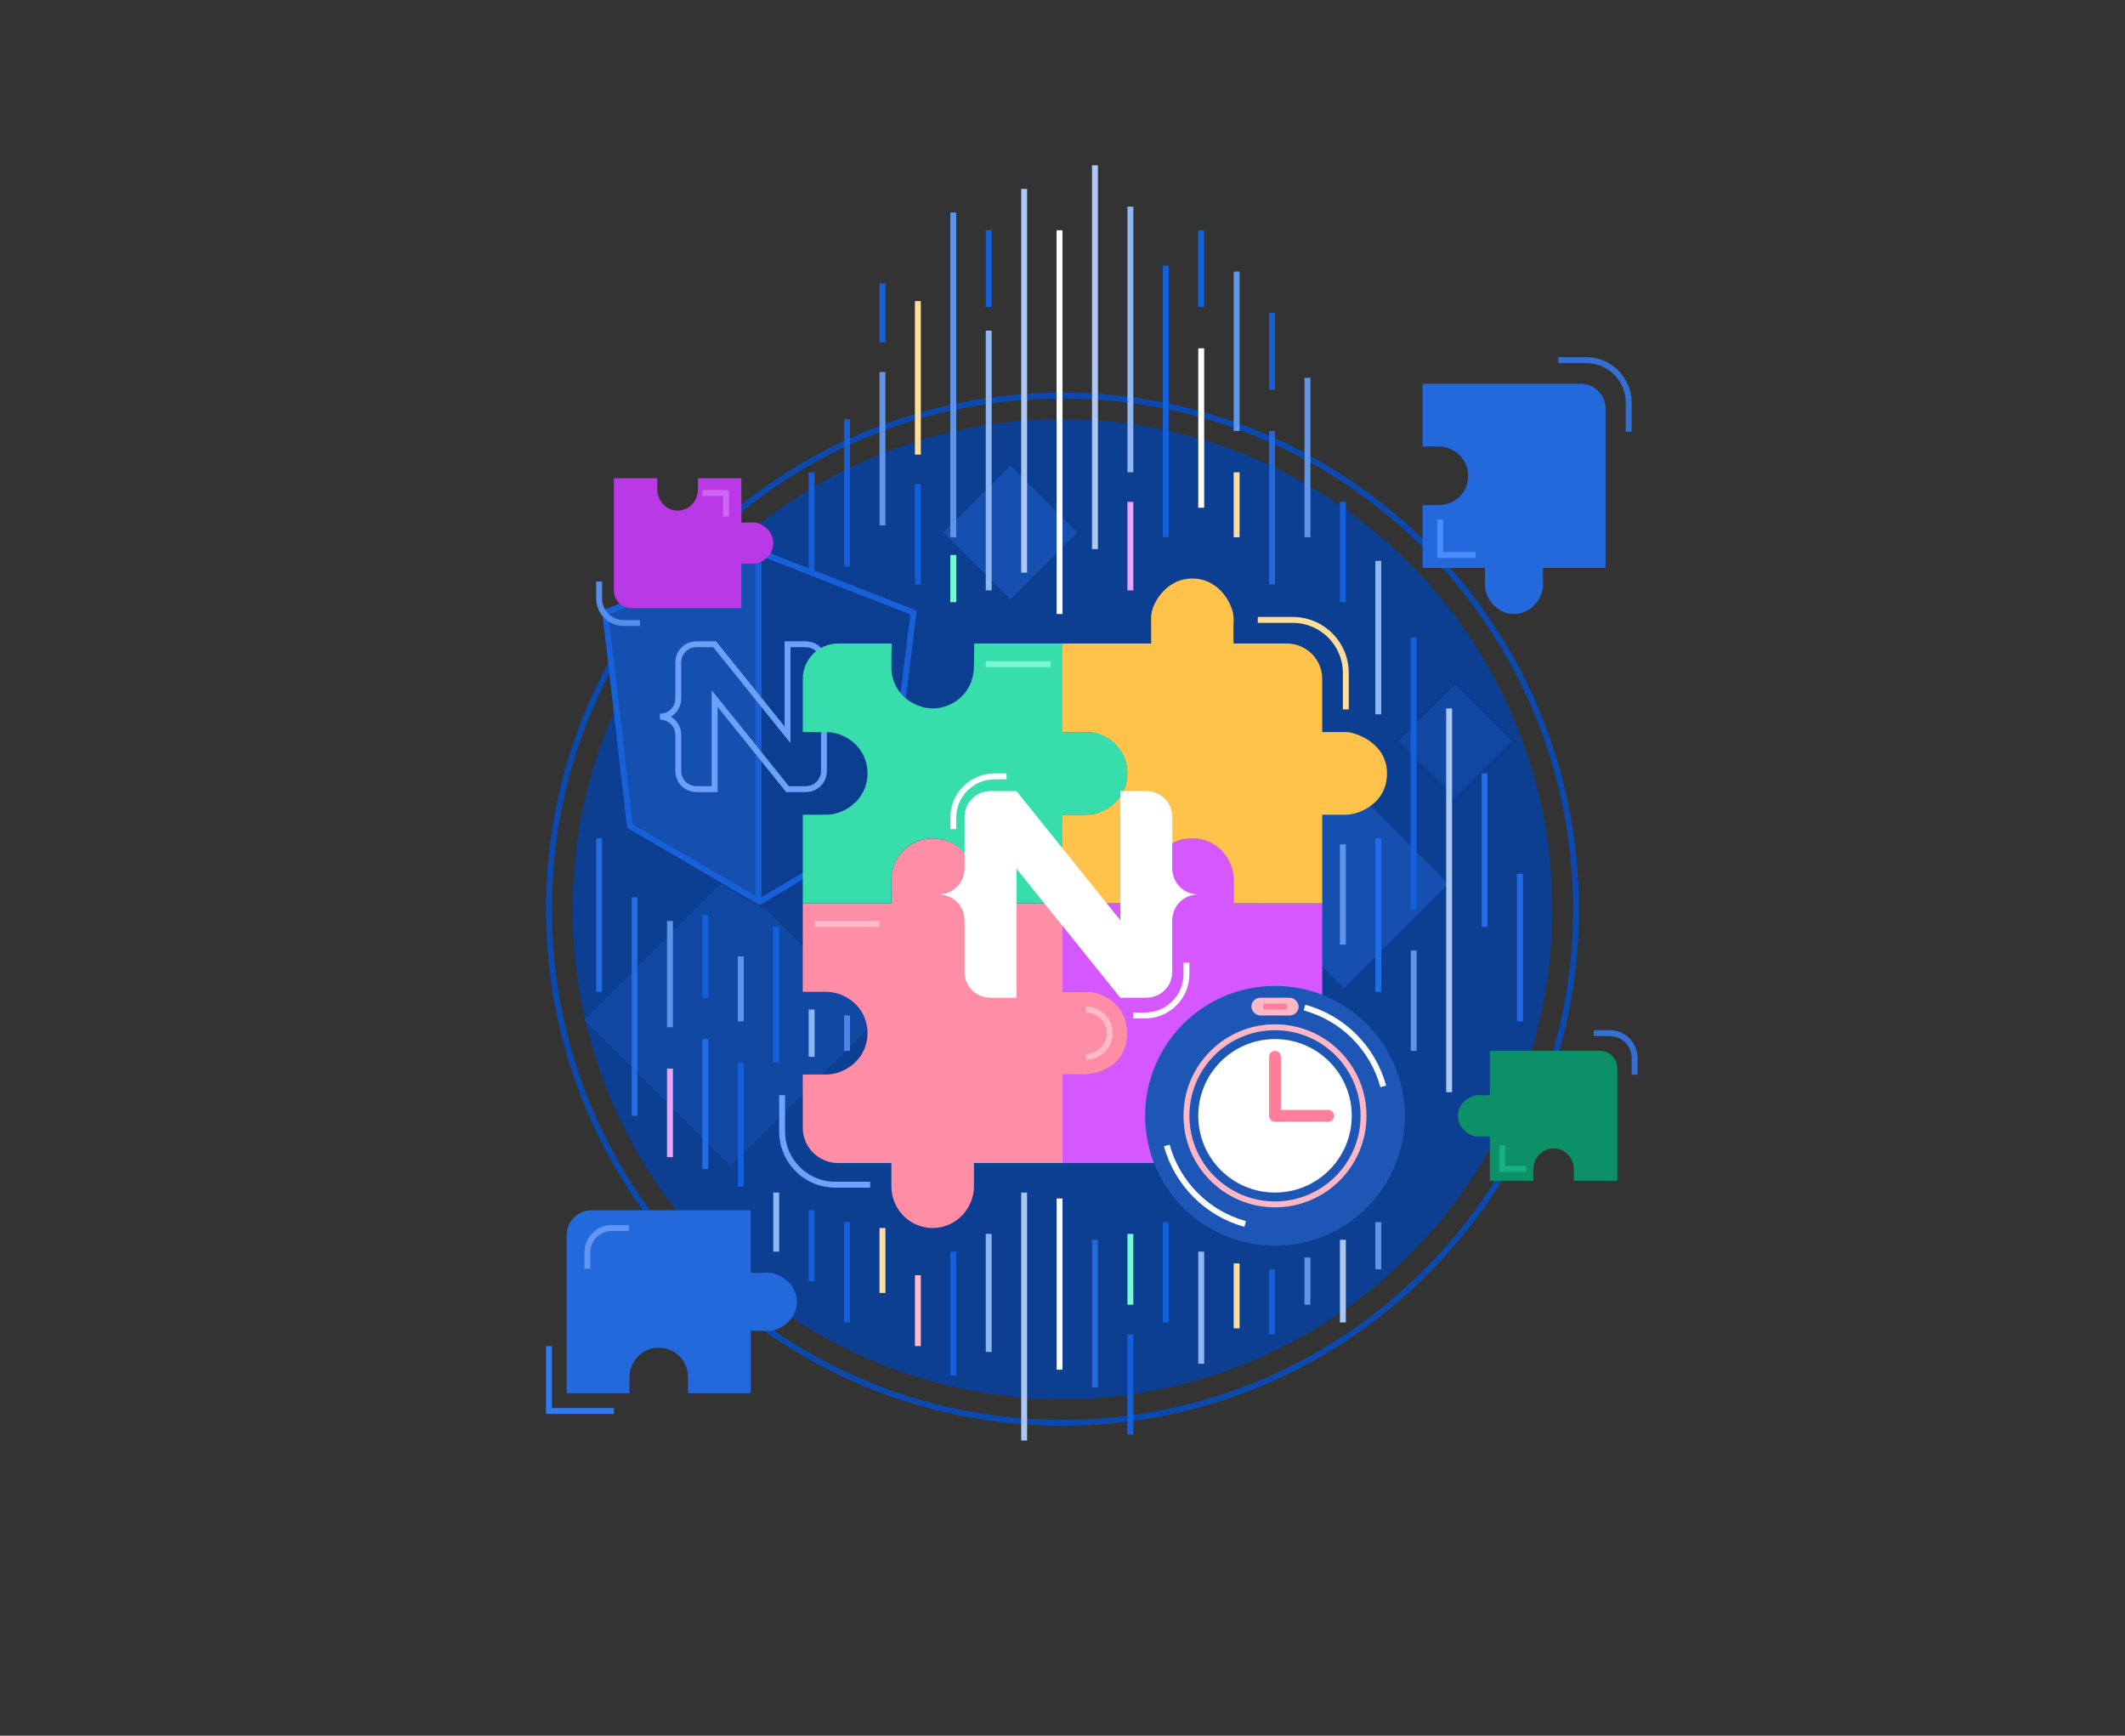 <?xml version="1.0" encoding="UTF-8" standalone="no"?>
<svg width="360px" height="294px" viewBox="0 0 360 294" version="1.1" xmlns="http://www.w3.org/2000/svg" xmlns:xlink="http://www.w3.org/1999/xlink">
    <rect x="0" y="0" width="360" height="294" fill="#333333" stroke="none"/>
    <!-- Generator: Sketch 50.2 (55047) - http://www.bohemiancoding.com/sketch -->
    <title>6_1_nativescript_plugins</title>
    <desc>Created with Sketch.</desc>
    <defs></defs>
    <g id="illustrations" stroke="none" stroke-width="1" fill="none" fill-rule="evenodd">
        <g id="nativescript_plugins">
            <g id="nativescript_plugins_image" transform="translate(92, 28)">
                <g id="circle_bg" transform="translate(0, 38)">
                    <circle id="circle_2" fill="#0C3E91" cx="88" cy="88" r="83"></circle>
                    <rect id="rectangle" fill="#1550B1" transform="translate(135.678, 83.678) rotate(-315) translate(-135.678, -83.678) " x="123.178" y="71.178" width="25" height="25"></rect>
                    <rect id="rectangle" fill="#1550B1" transform="translate(79.178, 24.178) rotate(-315) translate(-79.178, -24.178) " x="71.178" y="16.178" width="16" height="16"></rect>
                    <rect id="rectangle" fill="#1148A3" transform="translate(154.517, 59.517) rotate(-315) translate(-154.517, -59.517) " x="147.787" y="52.787" width="13.458" height="13.458"></rect>
                    <rect id="rectangle" fill="#1148A3" transform="translate(31.749, 106.749) rotate(-315) translate(-31.749, -106.749) " x="14.249" y="89.249" width="35" height="35"></rect>
                    <path d="M88,175.5 C39.675,175.5 0.5,136.325 0.5,88 C0.5,39.675 39.675,0.5 88,0.5 C136.325,0.5 175.5,39.675 175.5,88 C175.5,136.325 136.325,175.5 88,175.5 Z M88,174.5 C135.773,174.5 174.5,135.773 174.5,88 C174.5,40.227 135.773,1.5 88,1.5 C40.227,1.5 1.5,40.227 1.5,88 C1.5,135.773 40.227,174.5 88,174.5 Z" id="circle_1" fill="#0B49AF" fill-rule="nonzero"></path>
                </g>
                <g id="logo" transform="translate(10, 65)">
                    <polygon id="bg_2" fill="#0B3D91" points="0.701 11.125 27.351 0.701 54 11.125 49.461 47.947 27.396 61 4.95 47.947"></polygon>
                    <polygon id="bg_1" fill="#154FAF" transform="translate(13.325, 30.149) scale(-1, 1) translate(-13.325, -30.149) " points="0 0 26.649 10.424 22.111 47.246 0.045 60.299"></polygon>
                    <rect id="line" fill="#1860D7" x="26" y="1" width="1" height="58.5"></rect>
                    <path d="M1.082,11.075 L5.184,46.634 L26.69,59.14 L47.828,46.636 L52.211,11.072 L26.649,1.074 L1.082,11.075 Z M0,10.424 L26.649,0 L53.299,10.424 L48.76,47.246 L26.695,60.299 L4.248,47.246 L0,10.424 Z" id="stroke" fill="#1860D7" fill-rule="nonzero"></path>
                    <path d="M38.845,27.143 C39.334,27.626 39.94,27.876 40.689,27.897 L40.689,28.896 C39.94,28.917 39.334,29.167 38.845,29.651 C38.356,30.134 38.105,30.733 38.085,31.462 L38.084,37.612 C38.063,38.608 37.712,39.456 37.038,40.126 C36.364,40.797 35.513,41.145 34.502,41.167 L31.18,41.167 L19.574,26.75 L19.574,41.166 L19.074,41.166 L15.98,41.166 C14.981,41.145 14.13,40.797 13.456,40.126 C12.781,39.456 12.43,38.608 12.409,37.601 L12.409,31.476 C12.389,30.733 12.137,30.134 11.649,29.651 C11.16,29.167 10.553,28.917 9.804,28.896 L9.805,27.896 C10.553,27.876 11.16,27.626 11.649,27.142 C12.137,26.659 12.389,26.06 12.409,25.331 L12.409,19.181 C12.43,18.184 12.781,17.337 13.456,16.667 C14.13,15.996 14.98,15.648 15.991,15.626 L19.313,15.626 L30.92,30.044 L30.92,15.627 L31.42,15.627 L34.512,15.627 C35.513,15.648 36.364,15.996 37.038,16.667 C37.712,17.338 38.063,18.185 38.085,19.192 L38.085,25.324 C38.107,26.064 38.358,26.661 38.845,27.143 Z M38.141,27.853 C37.466,27.186 37.112,26.341 37.085,25.345 L37.085,19.202 C37.069,18.461 36.82,17.861 36.332,17.376 C35.844,16.89 35.239,16.642 34.502,16.627 L31.92,16.627 L31.92,32.88 L18.834,16.626 L16.002,16.626 C15.253,16.642 14.649,16.89 14.161,17.376 C13.673,17.861 13.425,18.46 13.409,19.191 L13.409,25.345 C13.381,26.341 13.027,27.186 12.352,27.853 C12.136,28.067 11.902,28.248 11.651,28.396 C11.902,28.545 12.136,28.726 12.352,28.94 C13.027,29.607 13.381,30.452 13.409,31.462 L13.409,37.591 C13.425,38.332 13.673,38.932 14.161,39.417 C14.65,39.903 15.254,40.151 15.991,40.166 L18.574,40.166 L18.574,23.913 L31.659,40.167 L34.491,40.167 C35.239,40.151 35.844,39.903 36.332,39.417 C36.82,38.932 37.069,38.332 37.085,37.602 L37.085,31.448 C37.112,30.452 37.467,29.607 38.141,28.94 C38.357,28.726 38.592,28.545 38.843,28.397 C38.592,28.248 38.357,28.067 38.141,27.853 Z" fill="#6BA1F8" fill-rule="nonzero"></path>
                </g>
                <g id="bg_lines" transform="translate(9, 0)">
                    <rect id="Rectangle-8" fill="#FFFFFF" x="78" y="11" width="1" height="65"></rect>
                    <rect id="Rectangle-8" fill="#FFFFFF" x="78" y="175" width="1" height="29"></rect>
                    <rect id="Rectangle-8" fill="#FFDD9A" x="54" y="23" width="1" height="26"></rect>
                    <rect id="Rectangle-8" fill="#6094E9" x="48" y="35" width="1" height="26"></rect>
                    <rect id="Rectangle-8" fill="#6094E9" x="12" y="128" width="1" height="18"></rect>
                    <rect id="Rectangle-8" fill="#145FDA" x="54" y="54" width="1" height="17"></rect>
                    <rect id="Rectangle-8" fill="#145FDA" x="36" y="52" width="1" height="17"></rect>
                    <rect id="Rectangle-8" fill="#8FB6F4" x="36" y="143" width="1" height="8"></rect>
                    <rect id="Rectangle-8" fill="#4B86E7" x="42" y="144" width="1" height="6"></rect>
                    <rect id="Rectangle-8" fill="#145FDA" x="126" y="57" width="1" height="17"></rect>
                    <rect id="Rectangle-8" fill="#145FDA" x="102" y="11" width="1" height="13"></rect>
                    <rect id="Rectangle-8" fill="#145FDA" x="114" y="25" width="1" height="13"></rect>
                    <rect id="Rectangle-8" fill="#145FDA" x="48" y="20" width="1" height="10"></rect>
                    <rect id="Rectangle-8" fill="#145FDA" x="66" y="11" width="1" height="13"></rect>
                    <rect id="Rectangle-8" fill="#6094E9" x="126" y="115" width="1" height="17"></rect>
                    <rect id="Rectangle-8" fill="#6094E9" x="138" y="133" width="1" height="17"></rect>
                    <rect id="Rectangle-8" fill="#226BE5" x="156" y="120" width="1" height="25"></rect>
                    <rect id="Rectangle-8" fill="#145FDA" x="96" y="179" width="1" height="17"></rect>
                    <rect id="Rectangle-8" fill="#145FDA" x="90" y="198" width="1" height="17"></rect>
                    <rect id="Rectangle-8" fill="#ACC7F4" x="126" y="182" width="1" height="14"></rect>
                    <rect id="Rectangle-8" fill="#145FDA" x="42" y="43" width="1" height="25"></rect>
                    <rect id="Rectangle-8" fill="#FFFFFF" x="102" y="31" width="1" height="27"></rect>
                    <rect id="Rectangle-8" fill="#ACC7F4" x="84" y="0" width="1" height="65"></rect>
                    <rect id="Rectangle-8" fill="#ACC7F4" x="144" y="92" width="1" height="65"></rect>
                    <rect id="Rectangle-8" fill="#145FDA" x="96" y="17" width="1" height="46"></rect>
                    <rect id="Rectangle-8" fill="#145FDA" x="138" y="80" width="1" height="46"></rect>
                    <rect id="Rectangle-8" fill="#6094E9" x="108" y="18" width="1" height="27"></rect>
                    <rect id="Rectangle-8" fill="#6094E9" x="120" y="36" width="1" height="27"></rect>
                    <rect id="Rectangle-8" fill="#6094E9" x="60" y="8" width="1" height="55"></rect>
                    <rect id="Rectangle-8" fill="#FFBBCA" x="54" y="188" width="1" height="12"></rect>
                    <rect id="Rectangle-8" fill="#76FAD3" x="90" y="181" width="1" height="12"></rect>
                    <rect id="Rectangle-8" fill="#8FB6F4" x="102" y="184" width="1" height="19"></rect>
                    <rect id="Rectangle-8" fill="#145FDA" x="60" y="184" width="1" height="21"></rect>
                    <rect id="Rectangle-8" fill="#145FDA" x="42" y="179" width="1" height="17"></rect>
                    <rect id="Rectangle-8" fill="#145FDA" x="36" y="177" width="1" height="12"></rect>
                    <rect id="Rectangle-8" fill="#145FDA" x="24" y="152" width="1" height="21"></rect>
                    <rect id="Rectangle-8" fill="#6094E9" x="24" y="134" width="1" height="11"></rect>
                    <rect id="Rectangle-8" fill="#145FDA" x="18" y="127" width="1" height="14"></rect>
                    <rect id="Rectangle-8" fill="#226CE6" x="18" y="148" width="1" height="22"></rect>
                    <rect id="Rectangle-8" fill="#226CE6" x="6" y="124" width="1" height="37"></rect>
                    <rect id="Rectangle-8" fill="#8FB6F4" x="30" y="174" width="1" height="10"></rect>
                    <rect id="Rectangle-8" fill="#145FDA" x="30" y="129" width="1" height="23"></rect>
                    <rect id="Rectangle-8" fill="#ACC7F4" x="72" y="4" width="1" height="65"></rect>
                    <rect id="Rectangle-8" fill="#8FB6F4" x="66" y="28" width="1" height="44"></rect>
                    <rect id="Rectangle-8" fill="#ACC7F4" x="72" y="174" width="1" height="42"></rect>
                    <rect id="Rectangle-8" fill="#8FB6F4" x="66" y="181" width="1" height="20"></rect>
                    <rect id="Rectangle-8" fill="#2369DB" x="84" y="182" width="1" height="25"></rect>
                    <rect id="Rectangle-8" fill="#FFDD9A" x="108" y="186" width="1" height="11"></rect>
                    <rect id="Rectangle-8" fill="#145FDA" x="114" y="187" width="1" height="11"></rect>
                    <rect id="Rectangle-8" fill="#6094E9" x="120" y="185" width="1" height="8"></rect>
                    <rect id="Rectangle-8" fill="#6094E9" x="132" y="179" width="1" height="8"></rect>
                    <rect id="Rectangle-8" fill="#FFDD9A" x="48" y="180" width="1" height="11"></rect>
                    <rect id="Rectangle-8" fill="#8FB6F4" x="90" y="7" width="1" height="45"></rect>
                    <rect id="Rectangle-8" fill="#E9A5FF" x="90" y="57" width="1" height="15"></rect>
                    <rect id="Rectangle-8" fill="#E9A5FF" x="12" y="153" width="1" height="15"></rect>
                    <rect id="Rectangle-8" fill="#76FAD3" x="60" y="66" width="1" height="8"></rect>
                    <rect id="Rectangle-8" fill="#FFDD9A" x="108" y="52" width="1" height="11"></rect>
                    <rect id="Rectangle-8" fill="#2369DB" x="114" y="45" width="1" height="26"></rect>
                    <rect id="Rectangle-8" fill="#8FB6F4" x="132" y="67" width="1" height="26"></rect>
                    <rect id="Rectangle-8" fill="#226CE6" x="132" y="114" width="1" height="26"></rect>
                    <rect id="Rectangle-8" fill="#226CE6" x="150" y="103" width="1" height="26"></rect>
                    <rect id="Rectangle-8" fill="#226CE6" x="0" y="114" width="1" height="26"></rect>
                </g>
                <g id="puzzles_secondary" transform="translate(0, 32)">
                    <g id="puzzle" transform="translate(0, 145)">
                        <path d="M8,3.805 L18.581,3.805 C18.578,3.084 18.576,2.138 18.576,0.967 C18.423,-0.724 20.213,-4 23.5,-4 C26.787,-4 28.509,-0.724 28.431,0.967 C28.377,2.112 28.377,3.057 28.431,3.805 L39,3.805 L39,30.8 C39,33.12 37.12,35 34.8,35 L8,35 L8,24.367 C9.017,24.366 9.958,24.366 10.822,24.366 C13.04,24.366 15.726,22.497 15.725,19.399 C15.725,16.3 13.118,14.442 10.821,14.442 C9.882,14.442 8.942,14.44 8,14.436 L8,3.805 Z" id="bg" fill="#2369DB" transform="translate(23.5, 15.5) scale(1, -1) rotate(-270) translate(-23.5, -15.5) "></path>
                        <path d="M7.056,3.444 L7.056,2.444 L9.802,2.444 C12.384,2.444 14.476,4.536 14.476,7.118 L14.476,9.976 L13.476,9.976 L13.476,7.118 C13.476,5.089 11.831,3.444 9.802,3.444 L7.056,3.444 Z" id="line" fill="#6197F3" fill-rule="nonzero" transform="translate(10.766, 6.21) scale(-1, -1) rotate(-270) translate(-10.766, -6.21) "></path>
                        <polygon id="line" fill="#327AF1" fill-rule="nonzero" points="1.5 33.5 12 33.5 12 34.5 0.5 34.5 0.5 23 1.5 23"></polygon>
                    </g>
                    <g id="puzzle" transform="translate(155, 114)">
                        <path d="M2.5,6.903 L10.009,6.903 C10.007,6.404 10.006,5.75 10.006,4.939 C9.897,3.768 11.168,1.5 13.5,1.5 C15.832,1.5 17.055,3.768 16.999,4.939 C16.961,5.731 16.961,6.386 16.999,6.903 L24.5,6.903 L24.5,25.56 C24.5,27.184 23.184,28.5 21.56,28.5 L2.5,28.5 L2.5,21.138 C3.222,21.138 3.889,21.138 4.503,21.138 C6.077,21.138 7.983,19.844 7.983,17.699 C7.982,15.554 6.132,14.268 4.502,14.268 C3.836,14.268 3.168,14.266 2.5,14.263 L2.5,6.903 Z" id="bg" fill="#0C9068" transform="translate(13.5, 15) scale(-1, -1) rotate(-270) translate(-13.5, -15) "></path>
                        <polygon id="line" fill="#17B082" fill-rule="nonzero" points="8 23.5 11.5 23.5 11.5 24.5 7 24.5 7 20 8 20"></polygon>
                        <path d="M23,1.5 L23,0.5 L25.746,0.5 C28.327,0.5 30.42,2.593 30.42,5.174 L30.42,8.033 L29.42,8.033 L29.42,5.174 C29.42,3.145 27.775,1.5 25.746,1.5 L23,1.5 Z" id="line" fill="#336FD4" fill-rule="nonzero" transform="translate(26.71, 4.266) scale(-1, -1) rotate(-180) translate(-26.71, -4.266) "></path>
                    </g>
                    <g id="puzzle" transform="translate(149, 0)">
                        <path d="M23,1.5 L23,0.5 L27.73,0.5 C31.977,0.5 35.42,3.943 35.42,8.19 L35.42,13.114 L34.42,13.114 L34.42,8.19 C34.42,4.495 31.425,1.5 27.73,1.5 L23,1.5 Z" id="line" fill="#336FD4" fill-rule="nonzero"></path>
                        <path d="M0,12.805 L10.581,12.805 C10.578,12.084 10.576,11.138 10.576,9.967 C10.423,8.276 12.213,5 15.5,5 C18.787,5 20.509,8.276 20.431,9.967 C20.377,11.112 20.377,12.057 20.431,12.805 L31,12.805 L31,39.8 C31,42.12 29.12,44 26.8,44 L0,44 L0,33.367 C1.017,33.366 1.958,33.366 2.822,33.366 C5.04,33.366 7.726,31.497 7.725,28.399 C7.725,25.3 5.118,23.442 2.821,23.442 C1.882,23.442 0.942,23.44 0,23.436 L0,12.805 Z" id="bg" fill="#2369DB" transform="translate(15.5, 24.5) scale(1, -1) translate(-15.5, -24.5) "></path>
                        <polygon id="line" fill="#498CFA" fill-rule="nonzero" points="3.5 33.5 9 33.5 9 34.5 2.5 34.5 2.5 28 3.5 28"></polygon>
                    </g>
                    <g id="puzzle" transform="translate(9, 21)">
                        <path d="M0,18.5 L0,17.5 L2.746,17.5 C5.327,17.5 7.42,19.593 7.42,22.174 L7.42,25.033 L6.42,25.033 L6.42,22.174 C6.42,20.145 4.775,18.5 2.746,18.5 L0,18.5 Z" id="line" fill="#558DEB" fill-rule="nonzero" transform="translate(3.71, 21.266) scale(-1, -1) translate(-3.71, -21.266) "></path>
                        <path d="M5.5,2.903 L13.009,2.903 C13.007,2.404 13.006,1.75 13.006,0.939 C12.897,-0.232 14.168,-2.5 16.5,-2.5 C18.832,-2.5 20.055,-0.232 19.999,0.939 C19.961,1.731 19.961,2.386 19.999,2.903 L27.5,2.903 L27.5,21.56 C27.5,23.184 26.184,24.5 24.56,24.5 L5.5,24.5 L5.5,17.138 C6.222,17.138 6.889,17.138 7.503,17.138 C9.077,17.138 10.983,15.844 10.983,13.699 C10.982,11.554 9.132,10.268 7.502,10.268 C6.836,10.268 6.168,10.266 5.5,10.263 L5.5,2.903 Z" id="bg" fill="#BA39E6" transform="translate(16.5, 11) rotate(-270) translate(-16.5, -11) "></path>
                        <polygon id="line" fill="#CF66F3" fill-rule="nonzero" transform="translate(20.25, 4.25) rotate(-180) translate(-20.25, -4.25) " points="19 5.5 22.5 5.5 22.5 6.5 18 6.5 18 2 19 2"></polygon>
                    </g>
                </g>
                <g id="puzzles_center" transform="translate(40, 69)">
                    <path d="M48,56 L62.961,56 C62.961,54.754 62.961,53.428 62.961,52.023 C62.961,46.667 67.693,44.99 70,44.99 C73.647,44.99 76.998,47.748 77.01,52.023 C77.002,53.667 77.002,54.993 77.01,56 L92,56 L92,71.623 C90.681,71.204 89.339,70.998 87.974,71.004 C83.046,70.805 80.015,74.027 80.015,78 C80.015,81.973 83.324,85.326 87.974,85.002 C89.325,85 90.667,84.998 92,84.998 L92,100 L76.998,100 C76.998,98.641 76.998,97.307 76.998,95.999 C76.998,92.432 74.164,89.009 70,89.009 C65.836,89.009 63.011,92.432 63.011,95.999 C63.011,97.187 63.292,98.521 63.854,100 L48,100 L48,85.002 C49.443,85.001 50.778,85 52.005,85 C55.153,85 58.966,82.364 58.965,77.994 C58.965,73.625 55.264,71.004 52.004,71.004 C50.671,71.004 49.337,71.001 48,70.995 L48,56 Z" id="puzzle" fill="#D457FF"></path>
                    <path d="M0,89.5 L0,88.5 L5.92,88.5 C11.167,88.5 15.42,92.753 15.42,98 L15.42,104.163 L14.42,104.163 L14.42,98 C14.42,93.306 10.614,89.5 5.92,89.5 L0,89.5 Z" id="line" fill="#6BA3FF" fill-rule="nonzero" transform="translate(7.71, 96.332) scale(-1, -1) translate(-7.71, -96.332) "></path>
                    <path d="M4,56 L19.032,56 C19.018,55.081 19.011,53.752 19.011,52.014 C19.011,47.984 22.263,45.012 26.03,45.012 C28.91,45.012 33.044,46.96 32.998,52.014 C32.998,53.046 33.014,54.374 33.044,56 L48,56 L48,70.999 C48.895,71.002 50.232,71.001 52.013,70.995 C54.245,70.863 58.977,72.805 58.977,78 C58.977,83.195 54.333,85.002 52.013,85.002 C50.256,85 48.918,84.998 48,84.998 L48,100 L32.998,100 C32.998,103.993 32.998,105.336 32.998,104.028 C32.998,107.398 30.194,111.003 26.03,111.003 C21.866,111.003 19.011,107.53 19.011,104.028 C19.011,105.216 19.011,103.873 19.011,100 L10,100 C6.686,100 4,97.314 4,94 L4,85.002 C5.443,85.001 6.778,85 8.005,85 C11.153,85 14.966,82.364 14.965,77.994 C14.965,73.625 11.264,71.004 8.004,71.004 C6.671,71.004 5.337,71.001 4,70.995 L4,56 Z" id="puzzle" fill="#FF8DA5"></path>
                    <path d="M52,82.5 L52,81.5 C53.933,81.5 55.5,79.933 55.5,78 C55.5,76.067 53.933,74.5 52,74.5 L52,73.5 C54.485,73.5 56.5,75.515 56.5,78 C56.5,80.485 54.485,82.5 52,82.5 Z" id="line" fill="#FFBBCA" fill-rule="nonzero"></path>
                    <rect id="line" fill="#FFBBCA" x="6" y="59" width="11" height="1"></rect>
                    <path d="M48,12 L63.018,12 C63.013,10.983 63.011,9.649 63.011,7.997 C62.794,5.612 65.335,0.991 70,0.991 C74.665,0.991 77.109,5.612 76.998,7.997 C76.923,9.611 76.923,10.946 76.998,12 L86,12 C89.314,12 92,14.686 92,18 L92,26.999 C92.895,27.002 94.232,27.001 96.013,26.995 C97.596,26.995 102.977,28.805 102.977,34 C102.977,39.195 98.104,41.002 96.013,41.002 C94.256,41 92.918,40.998 92,40.998 L92,56 L76.998,56 C76.998,54.641 76.998,53.307 76.998,51.999 C76.998,48.432 74.164,45.009 70,45.009 C65.836,45.009 63.011,48.432 63.011,51.999 C63.011,53.187 63.011,54.521 63.011,56 L48,56 L48,41.002 C49.443,41.001 50.778,41 52.005,41 C55.153,41 58.966,38.364 58.965,33.994 C58.965,29.625 55.264,27.004 52.004,27.004 C50.671,27.004 49.337,27.001 48,26.995 L48,12 Z" id="puzzle" fill="#FFC24B"></path>
                    <path d="M81.08,8.5 L81.08,7.5 L87,7.5 C92.247,7.5 96.5,11.753 96.5,17 L96.5,23.163 L95.5,23.163 L95.5,17 C95.5,12.306 91.694,8.5 87,8.5 L81.08,8.5 Z" id="line" fill="#FFDD9A" fill-rule="nonzero"></path>
                    <path d="M10,12 L19.059,12 C19.027,13.383 19.011,14.718 19.011,16.007 C19.011,20.449 22.794,22.995 26,22.995 C29.206,22.995 32.839,20.626 32.998,16.051 C33.027,14.293 33.042,12.943 33.042,12 L48,12 L48,27.006 C49.357,26.998 50.702,26.998 52.037,27.006 C56.69,27.006 58.994,30.871 58.994,34 C58.994,37.129 56.609,40.853 52.003,41 C50.502,41 49.168,41.001 48,41.002 L48,56 L32.998,56 C32.998,54.641 32.998,53.307 32.998,51.999 C32.998,48.432 30.164,45.009 26,45.009 C21.836,45.009 19.011,48.432 19.011,51.999 C19.011,53.187 19.011,54.521 19.011,56 L4,56 L4,41.002 C5.443,41.001 6.778,41 8.005,41 C11.153,41 14.966,38.364 14.965,33.994 C14.965,29.625 11.264,27.004 8.004,27.004 C6.671,27.004 5.337,27.001 4,26.995 L4,18 C4,14.686 6.686,12 10,12 Z" id="puzzle" fill="#37DEAC"></path>
                    <rect id="line" fill="#76FAD3" x="35" y="15" width="11" height="1"></rect>
                </g>
                <g id="clock" transform="translate(102, 139)">
                    <circle id="bg_blue" fill="#1D56B5" cx="22" cy="22" r="22"></circle>
                    <circle id="oval_white" fill="#FFFFFF" cx="22" cy="22" r="13"></circle>
                    <path d="M22,37.5 C13.44,37.5 6.5,30.56 6.5,22 C6.5,13.44 13.44,6.5 22,6.5 C30.56,6.5 37.5,13.44 37.5,22 C37.5,30.56 30.56,37.5 22,37.5 Z M22,36.5 C30.008,36.5 36.5,30.008 36.5,22 C36.5,13.992 30.008,7.5 22,7.5 C13.992,7.5 7.5,13.992 7.5,22 C7.5,30.008 13.992,36.5 22,36.5 Z" id="pink_stroke" fill="#FFB6C6" fill-rule="nonzero"></path>
                    <path d="M3.188,27.152 L4.153,26.888 C5.868,33.165 10.807,38.113 17.081,39.839 L16.815,40.803 C10.202,38.983 4.996,33.769 3.188,27.152 Z M40.822,16.883 L39.856,17.145 C38.145,10.834 33.175,5.862 26.865,4.146 L27.128,3.181 C33.78,4.99 39.017,10.23 40.822,16.883 Z" id="white_stroke" fill="#FFFFFF" fill-rule="nonzero"></path>
                    <path d="M23,21 L31,21 C31.552,21 32,21.448 32,22 C32,22.552 31.552,23 31,23 L22,23 C21.448,23 21,22.552 21,22 L21,12 C21,11.448 21.448,11 22,11 C22.552,11 23,11.448 23,12 L23,21 Z" id="lines" fill="#FF7F9A"></path>
                    <g id="top_element" transform="translate(18, 2)">
                        <rect id="Rectangle-6" fill="#FFB6C6" x="0" y="0" width="8" height="3" rx="1.5"></rect>
                        <rect id="Rectangle-7" fill="#FF7F9A" x="2" y="1" width="4" height="1"></rect>
                    </g>
                </g>
                <g id="logo" transform="translate(67, 103)" fill="#FFFFFF">
                    <path d="M41.5,32.073 L42.5,32.073 L42.5,34 C42.5,38.142 39.142,41.5 35,41.5 L32.978,41.5 L32.978,40.5 L35,40.5 C38.59,40.5 41.5,37.59 41.5,34 L41.5,32.073 Z" id="line" fill-rule="nonzero"></path>
                    <path d="M10.522,0 L11.522,0 L11.522,1.927 C11.522,6.069 8.164,9.427 4.022,9.427 L2,9.427 L2,8.427 L4.022,8.427 C7.612,8.427 10.522,5.517 10.522,1.927 L10.522,0 Z" id="line" fill-rule="nonzero" transform="translate(6.761, 4.714) scale(-1, -1) translate(-6.761, -4.714) "></path>
                    <path d="M39.593,16.128 L39.593,7.372 C39.567,6.132 39.139,5.101 38.31,4.276 C37.481,3.451 36.443,3.026 35.197,3 L30.802,3 L30.802,24.872 L13.198,3 L8.802,3 C7.556,3.026 6.519,3.451 5.69,4.276 C4.86,5.101 4.433,6.132 4.407,7.371 L4.407,16.128 C4.373,17.367 3.942,18.397 3.112,19.218 C2.283,20.038 1.246,20.465 0,20.499 C1.246,20.534 2.283,20.962 3.112,21.782 C3.942,22.602 4.373,23.633 4.407,24.872 L4.407,33.628 C4.433,34.866 4.86,35.899 5.69,36.724 C6.519,37.548 7.556,37.973 8.802,37.999 L13.198,37.999 L13.198,16.128 L30.802,38 L35.197,38 C36.443,37.974 37.481,37.548 38.31,36.724 C39.139,35.899 39.567,34.867 39.593,33.629 L39.593,24.872 C39.627,23.633 40.058,22.603 40.888,21.782 C41.717,20.962 42.754,20.535 44,20.5 C42.754,20.465 41.717,20.038 40.888,19.218 C40.058,18.397 39.627,17.367 39.593,16.128 Z"></path>
                </g>
            </g>
        </g>
    </g>
</svg>